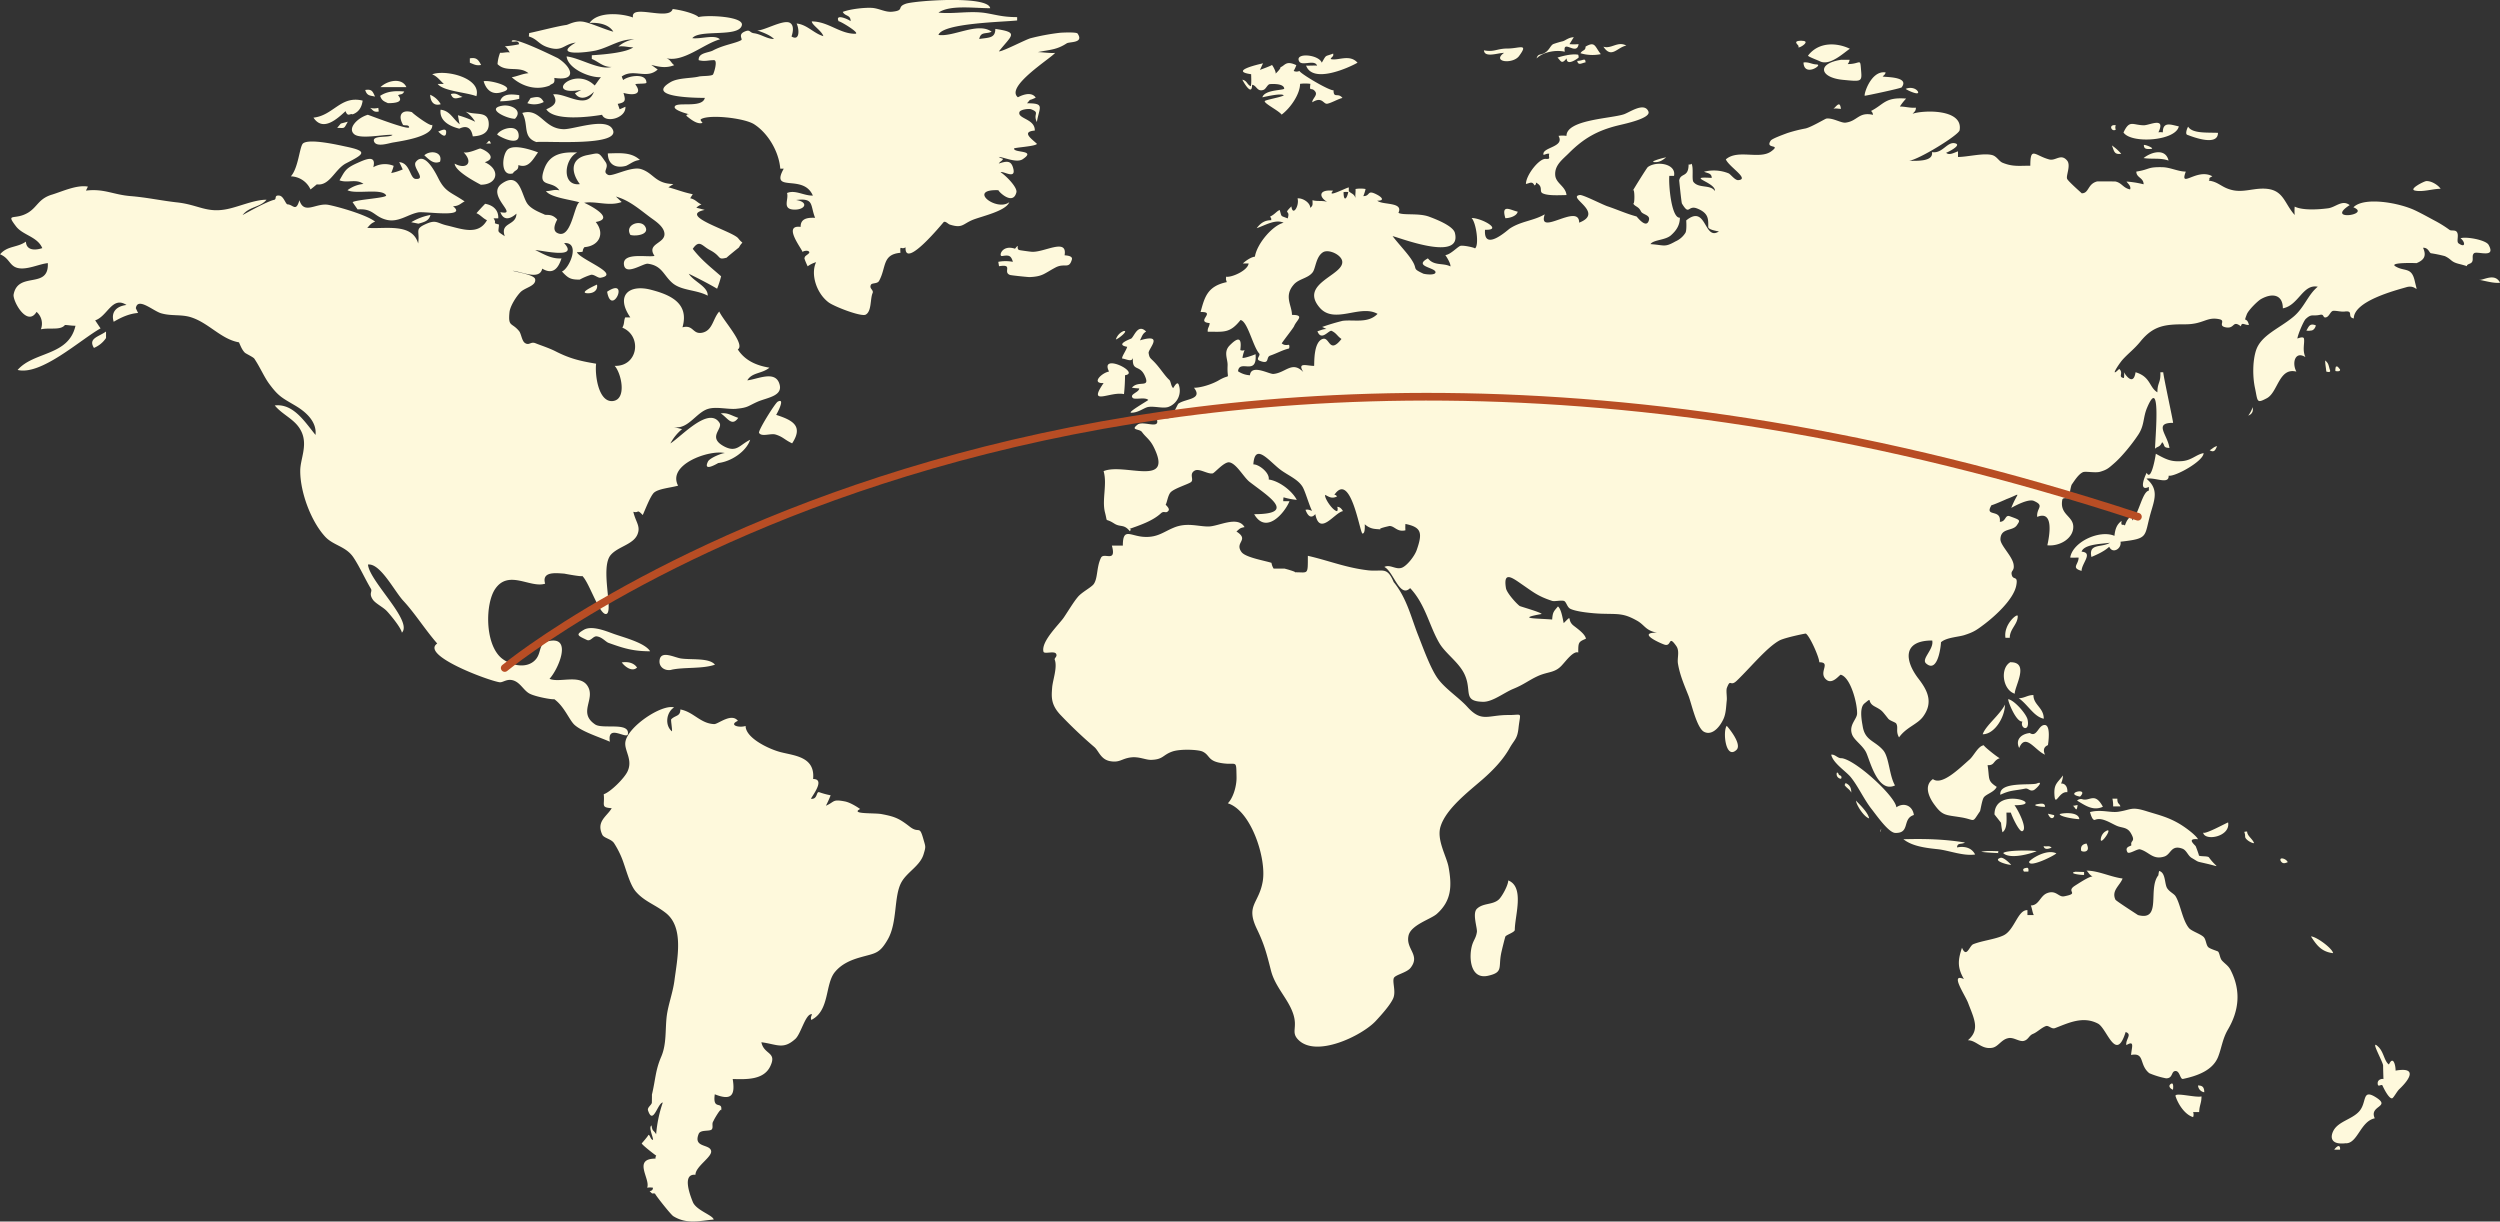 <svg viewBox="0 0 1300.18 635.27" xmlns="http://www.w3.org/2000/svg">
    <rect x="0" y="0" width="1300.18" height="635.27" fill="#333333" stroke="none"/>
    <g transform="translate(-58.13 -119.59)">
        <path d="m373.88 271.31c12.15-8.1 2.35 13.59 0 0zm-9.85.8c3.3 0 5.11-2 4.58-4.53-1.12.54-10.12 4.53-4.61 4.53zm19.71-66.27c2.55-1.2 4.1-2.74 7.19-3.06-4.58-4.29-10.82-3.49-16.68-3.41.06 5.63 3.89 7.96 9.49 6.47zm572.41 291.24c-2.12 2.72-.64 17.74 5 12.58 3.21-2.83-3.93-11.46-5-12.58zm233.39 192.48c1.39 4.47 5 9.8 9.17 11a3.67 3.67 0 0 0 0-2.61h3.14c.16-3.78 1.22-4.58 1.22-8.15-2.87.8-13.85-2.24-13.53-.21.16.61-.05-.25 0-.03zm11.72-5.44a3.81 3.81 0 0 0 3.25 3.52c0-2.88-1.22-3.52-3.25-3.52 0 .22.27 0 0 0zm-13.79-1c-2.08 1-.75 2.67.74 3.2.11-.32.48-3.68-.74-3.2-.32.15.21-.06 0 .04zm90.72 31.07c6.12 0 7.56-11.46 15-13-3.25-6.82 9.06-5.75.21-11.14-7-4.2-4.21 3-8.36 7.57-3.68 4.1-10.6 5.11-13.27 9.85-2 3.68-1.38 7.67 6.45 6.67zm-4.74 1.86a5.75 5.75 0 0 0 -1.34 1.44h3c.16-1-.11-2.62-1.7-1.44-.23.25.3-.18.04.04zm24.07-42.3c0 1.86.17 6.71.17 7.14 0-.43-3-.22-3 2 0 2.88 2.18-.21 2.66 1.6-.1-.21 3.1 6.82 4.91 6.28.69-.21 2.5-3.62 3.62-4.68 5.64-5.33 9.53-11.72-1.87-9.7 0-3.09-1.33-7.88-3.46-3.19-2.34-1.5-2.66-6.34-5.38-9.06-5.1-5.06 2.35 7.73 2.35 9.65zm-37.52-67.14c2.88 4.43 5.39 8 11.51 8.69-.46-2.67-9.03-8.8-11.51-8.69zm-122.15-33.72c-4.8.85 2.45 1.86 4.15 1.71v-1.5c-1.1-.1-5.57-.1-4.13-.21zm42.78 1.92c-5.65 7 2 24.08-10.61 20.67.06 0-11.5-7.4-11.71-8-2.19-4.74 2.29-7.25 3.72-11-6.39-.85-12.62-4.1-18.75-4.1 1.22 1.07 1.07 1.86 3.25 3.15-1.12-.7-7.56 3.62-9.27 4.68-5.11 3.25 2.83 3.89-5.7 5.54-2.82.53-4.1-3.41-8.68-1.7-3.79 1.38-4.27 6.44-8.58 6.44.64 1.39.8 3.63 1.55 5h-3.31v-2.56c-5-.27-6.71 10.39-12.41 13.11-4.31 2.07-11 2.71-15.71 4.58-2.08.74-3.47 7.56-5.92 1.86-2.08 6.34-2.56 10.07 1 16.3-7.56-3.41.64 8.26 2.19 12.42 3.19 8.41 6.28 13.9-.11 19.39 4.37 0 6.92 4.84 12.52 3.94 3.19-.43 4.79-4.26 8.36-5 2.82-.74 5.81 2 8.21 1.39s2.61-2.78 4.74-3.63 4.26-3.08 6.55-4c1.6-.7 3 1.65 4.9 1 6.77-2.56 14.44-6.51 22.38-2.35 4.74 2.56 9.32 20.67 14.38 4.37 3.62 1.22-.16 3.73.37 6.82 4.48-2.67 2.77 1.06 2.45 5.11 7.36-1.39 4 5.06 9.48 9.49a42.5 42.5 0 0 0 8.69 2.66c3.73.1 2.56-3.68 4.9-3.79s2.4 4.43 3.94 4.11c7.57-1.6 15.5-4.48 18.27-11.51 1.82-4.58 2.24-9.32 5.12-14.22 5.75-9.8 6.82-20.09 1.49-30.64-1.17-2.45-2.72-3.19-4.53-5.11-1.22-1.33-1.22-3.73-2.08-4.74-.26-.27-4.15-1.38-5.11-2.29-1.22-1.17-1.12-4-2.45-5.33-1.81-1.7-6.29-3-7.67-4.69-3.41-4.21-4.37-12.46-6.93-16.51-.8-1.28-3.14-2.24-4.36-4.16-1.44-2.34-.7-8.1-4.16-8.95a12 12 0 0 0 -.39 2.25zm63.65-7.41c1.07 1.65 2.25 1.12 3.63.59-.69-1.87-4.74-3-3.63-.59zm-18.53-12.73c0 1.6 3.67 3.63 4.68 3.41-.9-2.34-3.62-3.78-3.62-6a3.62 3.62 0 0 0 -1.49.16 6.78 6.78 0 0 1 .45 2.43zm-21.84-2.24c.42 4.85 14.33 2.46 13-5.11-.69.1-13 6.92-13 5.11.09.57.02-.31.02 0zm-63.45 9.49c0 .74 5.43 1.6 2.82-3.62-2.21.31-3.17 1.54-2.8 3.62zm-19.5-2.29c.37 2 2.45 1.54 4.16.79-1.42-1.27-2.12-.37-4.12-.79zm32-7.57a5.51 5.51 0 0 0 -2.29 4.21c.04 3.09 7.18-7.46 2.33-4.21zm-5.33-6.07c3.46-1.55 7.83 1.49 11.19 3 2.82 1.33 5.59.54 7.56 4 2.66 4.63-.37 3.41.21 6.07.17.7-3.72.59-2.07 3.68.74 1.44 5.11-1.81 6.6-1.44 4.74 1.33 6.61 5.6 12.52 3.78 3.62-1.06 3.47-6.29 9.43-4.15 2.34.85 2.88 3.72 5 4.9 4 2.34 2 1.59 7.45 2.88 8.21 1.86 5.49 2.45 1.44-3.2-.59-.86-4.58-.38-5.27-1 .37.32-2.24-6.61-1.71-4.85-.16-.58-5.11-4.21 1.28-3.62-1.22-2.29-7.08-6.55-10-8.21-5.54-3.19-9.86-4.26-16-6.12-8.73-2.82-8.25-1.12-15.18 0-4.32.74-9-1.33-15 .21.65 2.35 1.55 4.58 2.67 4 .13.01-.24.17-.08.08zm-30.1-8.15c-3.3.74 3 1.54 4.16 1.33.04-2.17-2.31-1.65-4.12-1.33zm39.21-2.88a15.69 15.69 0 0 1 .37 4h3.78c-.58-1.81-1.59-1-1.59-4h-2.56c.09.27 1-.1.04.04zm-15.93.21a2.92 2.92 0 0 0 -2.45.8c3.94 2.29 8.2 5.59 13.42 3.2-4.32-8.05-6.93-2.45-10.93-4zm-.9-1.28c5.16-5.22-8.9-1.7 0 0 .62-.63-.28-.05.09 0zm-3.84 4.69c1.38.64 2 4.16 2.56-.32-1.88.32-2.09.48-2.52.32zm-6.77 4.37c0 1.39 7.94 2.66 10.23 2.66-.44-4.26-9.53-3.09-10.19-2.61zm-3 .54c-1-.22-2-.48-3.09-.7 1.81 4.42 3.89 1.18 3.09.7-.47-.22.27.15.01 0zm4.69-20.57c-2.72 3.73-4.64 4.26-4.43 9.59.38 7.51 2.24-1.6 6.72-.91.26-2.5-1-4.68-3.25-4.52a11.91 11.91 0 0 0 1-4.16c-.41.53-.03.38-.03 0zm-35.59 20.24s3.89 4.91 3.41 4.37a41.22 41.22 0 0 0 .74 4.9c2.72-1.81 2.08-7.24 2.08-10.23h2.29c.27 1.23 4.37 10.4 6 9.65 2.88-1.28-2.45-11.35-4.1-13.48 17.51 0-10.41-10.23-10.41 4.79zm21.95-16.08c-2.93 1.06-19.71-1.18-18.91 5.85 5.48-2.55 7-2 12.84-3.19 1.81-.43 2.39 1.65 4.58.75 1.17-.54 5.59-5.12 1.49-3.41zm-3.95 40.7c0 3.3 12.79-3 14.18-4.37-5-2.51-13.31 2.87-14.17 4.37zm-1.54 3.19c-1.54.22-1.91.8-1.12 1.92h2.26c.21-1 .16-2.34-1.12-1.92zm-11.93-7.72c3.3 3.3 13.64.58 17.42-1-3.03-.54-15.98-.54-17.41 1zm-1.33 2.45c-4.75 1.44 3.94 3.78 5.48 3.68-.64-.75-3.83-4-5.48-3.68zm-9.49-3.25c-2.71.21 6.82.8 8.74.8-.59.16-.69-.16-.38-1-3.14 0-5.37-.31-8.36.22zm-41.07-6.4c4.32 3.41 10.44 4.43 17.84 5.18 5.87.63 13.17 3.67 19.45 2.76-1.75-3.51-5.43-4.47-9.43-3.67.27-2.67 2.19-1.39 4.16-2.56-10.81-1.76-20.77-2.02-32.01-1.71zm-11.56-5.48c-.8 1.76-.27 2.61 0 0zm26.9-25.79c-5 3.52-1.86 9.86 1 13.59 4.1 5.6 5.81 5 13.64 6.29s5.38 3.41 9.86-3.2c.21-.32 1-5.54 1.86-7 1.17-1.92 5.49-2.77 6.82-5.65-5-3.25-3.62-4.1-4.74-11.29 3.83.21 2.66-2.35 6.44-3.68.32.9-9.11-6.55-8.31-6.66-3 .22-5.17 5.33-7.51 7.41-5.25 4.6-14.36 13.71-19.05 10.19zm-40 11.19c.21 2.51 4.37 8.69 6.82 9.22-.53-3.41-6.82-9-6.82-9.22.11.59.06-.37.06.03zm-6.07-8.36c1 1.81 2.77 2.34 3.62 4.21 0-2.29-.64-4-3-5-.67 1.85-.03.95-.56.79zm-2.83-5c0-.58-1.17-2.18-1.17-.48a2.36 2.36 0 0 0 2.29 2.46c.54-.92.17-1.59-1.06-1.94zm1.33-8.68c-2.13 0-3.3-2.13-5.32-1.86.9 4.42 7.88 8.79 10.22 11.77 3.68 4.53 6.71 11.24 10.6 16.3 2.67 3.35 9 12.57 12.52 12.63 7.89.21 3.41-7.41 9.65-9.32-.69-4.91-5.22-6.72-9.11-4-.43-5.59-21.1-24.72-28.56-25.57-.26.12.92.2.06.12zm97.92-13.11c-4.1.43-7.67 3.2-5.49 7.78 3.3-8 8.15 1.18 13.43 3.47-1.87-4 1.49-4.85 1.54-5 .11-.74 1.65-10.44-1.71-10.44s-4 6.71-7.77 4.15c-.53.22.33.3.06.08zm-11.19-17.57c-.11 1.38 4.26 12.14 7.4 11.56-1.59 3.51 4.06 5.91 2.67-1-.64-2.93-6.87-10.07-10.07-10.6.01.61.27.18.06.08zm5.49-.54c4.74 3.3 7.88 9.64 13 10.66 0-5.81-5.38-7.14-5.38-12.31-3.09 0-4.64 1.65-7.62 1.65.64.47.64.04.06.04zm-7.2 3.41c-2.82 5.44-10.06 10.87-11.56 15.34 6.29 0 11.56-9.11 11.56-15.34-.04.31.06.68.06.04zm2.94-22.21c-5.6 3-4.21 14.43 2.18 16.46-.21-3.58 7.89-16.37-2.12-16.37zm3.73-23.91c0-1.81-7.51 4.31-6.39 11.29h2.24c0-4.66 4.15-6.95 4.15-11.29zm96.64-84.76c-3.78.69-6.23 3.78-11.19 4.16-5.43.42-7.94-.64-13.64-3.84-.21 1.7-2.45 14.65-4.74 9.91-1 1.76-4.42 10 1.12 7.35v1.92c-3.36.58-5 11.35-8.68 15.56 0-1.18.1-1.82 0-3-2.19 2.13-2.83 2.87-3.79 5.64-.85-1.17-2.23.86-1.7-2.45-2.45 1.76-3.36 4.16-3.73 7.78-7.56-3.3-21.68 3-23 11.3 1.44.1 3.46 0 4.37 0 0 3.67-4.05 5.32 1.54 6.92 0-3.89 6.23-9.48 0-10 1.33-4 10.76-4 14.76-4.64-4.32 2.72-11.24.11-9.64 7.4 3.51-1.49 6.87-3.08 9.26-5.32 1.76 4 6.61.91 5.86-2.61 15-1.71 12.15-2.45 15.72-15 2-6.93 4.31-12.36-2.24-17.79 4.43-.86 11.83 3.3 11.56-1.55 3.25.69 18.17-7.56 18.17-11.72-.28.01-.01.22-.01.01zm7-3.62c-1.6.26-2.39 1.38-3.83 2.13 2.34 1.38 3-.11 3.83-2.13-.24.08-.29.77.03.03zm18.54-20.25a15.91 15.91 0 0 1 -2.29 4.37c3.12-1.25 2.27-3.74 2.32-4.34zm45.32-19.89c-.37 0-1.06-1.92-2.07-1.12a5.93 5.93 0 0 0 -.22 2.19c.63.16 3.03.45 2.29-1.07zm-5.11.59c-.75-2.13-.54-3.47-2.51-5 0 2 .43 3.78.59 5.76 1.33.37 2.29.42 1.92-.8zm-9.89-20.57c1.44 0 2.4-1.7 2.51-2.71-3.31-1.28-3.63.74-4.91 2.71a6.06 6.06 0 0 0 2.4 0zm87.53-26.37c3.19.54 7.61 1.92 10.81 1.49-2.72-5.32-8.57-1.22-10.81-1.49.55.06-.35-.13-.03 0zm-33.53-46.45c4.1.93 9.16-.91 13.42-.91-1.11-1.73-4.58-4.15-7.45-4-1 0-9.17 4.1-6 4.9zm-118.37-29c3.72 1.46 16 5.93 16-1-5.28-.27-13.32.48-15.5-3.2-.37.38-1.71 3.68-.53 4.19.23.11-.3-.13.02.06zm-22.75 12.11c4.58.72 8.68-.24 13.05 1.31-1.5-6.4-8.64-4.74-13.06-1.26zm3.78-4.76c2.5 0-2.13-2.13-3.57-2.08-.01 2.34 1.54 2.13 3.56 2.13zm-14.17-8.53c4.1 6 27.22 4.37 28.77-3.19-3.68-.7-8.32-2.91-8.32 3.11a6.71 6.71 0 0 0 -2.28 0c4-8.36-4.75-3.59-7.68-3.67-5.87-.14-7.35-2.99-10.5 3.8zm-4-1.52a2.78 2.78 0 0 1 0-2.26c-4.2-.59-2.07 3.84 0 2.26-.06-.19-.38.35-.01.02zm-2.07 8.16c1.28 3.08 1.11 4.95 4.9 4.44a25.15 25.15 0 0 0 -4.91-4.39zm-100.79-27.84c-1.07-2-4.27-2.5-6.4-1.49.53.61 7.3 3.78 6.4 1.49-.18-.3.09.32-.01.05zm-44.11 8.9c1.27-.43 2.71 0 4 0-.52-4.72-2.52-.97-4.01.05zm16.45-6.82c.75 0 18.7-3.84 19.13-4.34 4.42-5.81-8.84-5.22-9.85-5.68.9-.93 1.27-1 1.54-2.1-7.79-1.26-11.68 12.17-10.79 12.17zm-12.09-18.73c-13.21 1.92-11.35 9.35.8 10.47 9.22.88 9.86 1.09 9.38-4.42-.59-7.49 0-3.78-7-3.78a4.57 4.57 0 0 0 1-2.24c-1.47.02-2.8 0-4.19.02zm-11.4.75c5.27 2.79 12.68-4.53 15.72-6.45-6.87-3.3-16.3-3.67-21.79 3.6.32.61 4.79 2.24 6.07 2.85.26.21-.17-.09-.01.05zm-1.49 1.7c-2.5 0-4.31-1.44-6.92-1 .3 7.79 10.37 1.05 6.93 1.05zm-7.78-12.33c-5.69 0-1.28 2.37-1.7 3-1.13 1.95 7.34-2.95 1.69-2.95zm-147.78 88.88c-3.31-.56-8.8-4.45-6.4 3.41 2.13 0 6-1.09 6.4-3.41-.22-.02-.06.24 0 0zm14.57-27.43c-3.36-.32-10.28 8.44-10.28 13.05 2-.4 3.3-1.65 4.42.75a1.15 1.15 0 0 0 .75-1.5c4.31 2.19 1.33 4.64 3.67 5.68 3 1.33 8.9.85 12.26.85-.43-4.61-5.55-6.07-5.86-10.34-.43-5.27 4-8.33 7.19-11.56 7.56-7.53 14.64-11.69 25.73-14.38 3.25-.8 17-3.65 15.55-7.19-2.13-5.2-10.06.64-12.89 1.49-6.87 2.21-29.72 2.8-29.72 11.19a13.5 13.5 0 0 0 -4.16 0c3.52 6-8.9 5.83-7.78 9.88 1.28-.27 1.65-.75 3-.59-.69 1.79 1.17 2.91-1.92 2.67-.47-.06.65.05.04 0zm57 1.7c3 0 4.63-1.86 5.43-2.29 1.63-.85-10.15 2.29-5.43 2.29zm-27-60.06c4.26 6.42 7.14.32 11.93-.56-4.46-2.51-7.82 1.94-11.93.56zm-9.27 0c0 2.21-1.55 1.57-2.66 3.41a21.88 21.88 0 0 0 10.6.48c-3.19-3.97-2.86-6.88-7.98-3.89zm-1.33 6.84a10.47 10.47 0 0 1 -3 .56c.53 2.61 2.24 1.15 4.37.75-.21-1-.05-1.63-1.33-1.31-.44.08.19-.05-.08 0zm-13.26-1.14c1.75 1.52 2 3.86 4.74.37 0 4.24 5.48.27 6.23-.37a2.93 2.93 0 0 0 -.22-1.52c-3.39-.64-8.72.85-10.79 1.52zm-10.82.37c3.14-3.2 9.8-4.58 14.6-3.44-1.12-6.81 6.23 2.4 7.19-3.94a27.79 27.79 0 0 1 -4.74 0c.63-.93 1.86-3.11 2.29-3.59-2.61 0-4.32 1.65-5.7 2.07a45.41 45.41 0 0 0 -5.11 1.52c-1.39.85-1.87 2.77-3.79 4.16-2.7 1.91-3.98.42-4.78 3.22zm-15.13-5.11c-5.6 0-7 2-12.31.93.27 4.07 7.25 1.33 10.45 1.33-6.61 4.79 4.52 6 7.77 1.7 5.19-7 .23-3.96-5.95-3.96zm-108.52 6.44c1.23 3.12 8.1-1.06 9.43 2.45-1.86-.1-3.78.08-5.7 0 3.47 9.62 22.38 1 26.74-1.52-4.26-4.71-10.22-.79-14-1.91.69-1.42 1.65-1.15 1.33-2.83-4.48 1.76-3.31.24-5.92 4.74-1.65-4.31-13.85-5.3-11.88-.93.07.35-.25-.42-.04 0zm-7.67 14.39c0 1-10.13.42-11.35 4.55 2.45-.53 10.12-2.29 11.13-1-1.54 1-9.8 2.35-9.91 3-.21 1.28 7.2 4.87 8.8 7 4.89-3.7 9.58-10.89 9.58-16a20.61 20.61 0 0 1 5.38 0c-.63 4.61.53 1.34 2.51 4 1.43 1.94-1.54 3.6-1.54 5.59 5.22-3.25 5.74 1.07 7.77.75s5.81-2.56 7.94-3c-2.3-3-4.64.46-4.64-4-2.23.3-17.31-8.68-17.74-10.06a3.4 3.4 0 0 1 -3 0 17.3 17.3 0 0 0 1.38-3c-5.7-2.69-5.86.42-8.52 1.17 1.28-.37-2 3.19-2.4 3.3.85-.29-1.44-4.5-1.81-4.61.53.16-6.34 2.67-6.23 2.59.74-1.18 1.06-2.43 1.7-3.41-3.35.72-17.47 4.1-6.23 5.67 0 1.44.26 5.06-.22 6.26-2.07-1-1.81-2.85-4.36-3.41 1 2 5.06 8.68 5.06 2.66 2.4.22 2.55 3.79 5.91 2.64 1.33-.42 2.08-2.88 3.36-3 .16 0 7.08-.66 7.46 2.27-.03.17-.12-.61-.03.04zm468.64 122.6c9.48 0 11.08-4.05 17.63-2.66 3.62.69-.69 3.2 3 4.15 5.38 1.28 3.62-4 8.31-.42.37-2.51 2-.53 4.15-.75-1.17-4.74-3-.53-1.12-5.48.81-2.19 5.76-7.09 7.46-8 6.13-3.41 11.3-2.08 11.3 4.85 8.25-1.55 10.33-12.79 18.16-11.24-5.22 4.26-7 11-12.84 15.77-7.35 6.07-16.67 9.43-19.28 17.36-1.87 5.81-1.71 14-.59 19.29 1.55 7.3.75 8.47 6.18 5.59 5.81-3 6.29-16.19 15.4-13.85-2.45-4.63-.59-10.92 4.69-7.56-1.71-3.79-.27-7.3-.75-9.65-.32-1.17-2.51-.32-3.41 0 .16-1.86 3.2-9.16 4.37-10.22 3.14-2.88 3.52-1.23 7.46-2.13 2.13-.43 1.33 1.49 2.77 1.38 2-.16 2.5-3.36 4.15-3.46 2-.06 3.94.64 6 .37 4.74-.53.86 2.88 4.58 3.62 0-9 21.42-14.54 27.49-16.3 5.49-1.54 6.07 4.85 4.16-3.41-1.71-7.35-5.49-4.42-10.23-7.56-2.72-2 11.24-1.55 11.19-1.49 4-1.63 5.32-3.84 3.41-8 2.82-.18 3.24 2.75 4.15 2.85a66.38 66.38 0 0 1 7.19 1.49c3.84 1.81 2.88 3 7.78 4.16 6.71 1.7 1.55 1.17 5.12-.21 2.92-1.07.58-4 2.29-5.44 1.49-1.36 11.71 3 7.56-4.39-1.49-2.61-12-4.43-14.6-3.39 2.35 1.6 2.93 5.38-1 2.64-1.38-1 .59-4.77-1.22-6.26-1-.77-2.77-.13-3.57-.82a62.37 62.37 0 0 0 -6.92-4.37c-4-2.11-6.45-3.55-10.61-5.57-8.52-4.16-26.9-7.35-32.38-1.73 9.53 3.86-15 7.32-1.93-1.15-3.93-3-7.24 1.1-11.18 1.65-4.79.64-13.21 1.23-17.42-.87a23.52 23.52 0 0 0 0 4.36c-6-6.68-5.7-14.41-18.17-13.66-4.63.29-9.11 1.76-13.85.8-6.12-1.28-7.3-4.37-12.68-5 1.12-1.38-.9-.85 1.87-2.26-8-4.53-17.31 6.87-13.8-2.45-4 0-8-2.21-12.25-2.29-8-.16-6.13 1.12-13.48 2.29 0 3.28 3.78 3.09 3.78 6.61a49.76 49.76 0 0 0 -8.9-1.42c.7 1 2.56 2.45 1.87 4.08-3.62-.69-4.31-3.49-7.72-4.13.15 0-9-.11-9.49 0-4.95 1.31-4.1 6.16-7.94 6.16.11 0-7.08-6.21-7.61-7.57-.64-1.65 2.08-7 0-9.48-3.25-3.84-5.92.32-9.27-.56-7.51-2-9.86-7.09-9.86 3.25-5.86 0-9.16.61-14.43-1.54-1.92-.8-3-3.36-5.44-4-4.58-1.18-12.78 1-17.74 1v-2.93c-1.76.56-4.58 2.32-6.18.74.43-.05 8.47-3.94 4.74-4.9-4.21-1.12-6.55 5.49-12.09 4.56.8 4.95-7.51 4.53-12 4.53 4.8-.46 25.89-13.3 26.37-15.91 2-11.4-19.55-10.41-24.45-8.55 1-1.17 1.71-1.41 1.71-3.19-2.83.29-5.55-.59-8.32-.59a26.28 26.28 0 0 1 3.25-4.13c-11-.85-11.4 2.93-18.22 6.42.91 1.15.7.83 1 2.05-7.51-1.75-8.09 3.36-14.38 4.05-2.29.21-6.44-2.53-9.85-2.13-.64.08-7.68 4.37-10.82 5.14a75.81 75.81 0 0 0 -9.59 2.43c-1.22.48-7.88 2.82-8.58 3.91-3.14 4.66 5.81 1.52.27 5.57-6.07 4.45-17.42-1.28-23.6 4.18 1.66 3.92 12.63 10.31 6.45 10.79-1.76.13-4.05-3.22-5.12-3.57a20.54 20.54 0 0 0 -12.67-.8c1.75.85 4 .67 4 3.22-14.12-.9 2.29 2.35 1.65 6.82-2.29-3.54-8.36-1.22-11.13-4.71-1-1.2.16-7.22-1-9.49a1.73 1.73 0 0 1 -1.55.38c0 7-4.15 4.18-4.89 8.33 0 0 1.16 11.62 1.43 12 4 6.61 2.93.64 7.88 2.56 6.13 2.43 5.81 5.62 5.81 9.64 0 1.44 4.8 2.19 5.54 2.29-7.88 5.2-6.29-14.43-17-5.72 0 0 .37 5.19-.43 6.47a11.56 11.56 0 0 1 -5.17 4.45c-5.75 3.25-5.64 1.92-13 1.41 1.59-2.34 7.56-1.94 10.59-4.53 2.78-2.45 4.7-5.22 4.7-9.21-4.37.37-5.92-16.92-5.49-21.77h2.45c1.28-6.34-9.11-7.93-13.64-4.55-.58.48-7.78 12.07-7.94 12.6 1.23-3.44 1.28 8.23.22 6.12 1 2 2.82 1.52 4.15 4.29.85 1.81 4.9 1.73 4.16 4.56-1.28 4.95-6.24-1.81-6.45-1.89-5.54-1.5-9.8-3.52-15.13-5.3-2.77-.94-12.78-6.13-14.38-5.86-7 1.06 13.16 9.08-.32 14.38 0-10.55-21.95 7.64-17.9-4.34-5.81 3.41-12.41 3.54-18.28 7.46-1 .69-13.63 12.25-12.78.58 9.59.32-1.6-6.12-7-6.12 2.4 2.37 4.1 14.41 1.7 15.87.59-.32-5.64-1.76-7.4-1.41-1.39.27-5.22 4.61-7.94 4.82.74 1.09 2.82 4.32 2.66 5.91-3.88-2-8.47-.1-11.72-4.2-7.83 4.2 3.95 4.74 3.95 7.19 0 1.91-5.92 1-6.4.74-5.86-2.77-2.93-2.08-5.53-6.39-2.19-3.76-6.88-8.5-10.4-13.1 3.15.58 36.33 13.74 32.4-1.71-1-3.7-10-7.14-13.43-8.42-5.43-2-13.53-.56-15.93-2 2.77-5.81-8.42-3.94-11-6.31 4.26 0 2.07-2-.11-3.12-5.49-2.9-3.25.75-7.14.75a22.48 22.48 0 0 0 1.17-3.71 15.77 15.77 0 0 0 -5.22 0c.11 1.92-.26 3 0 4.66-1-2.37-1.81-1.91-3.67-3.62-.7 4.16-2.56 5.91-2.56.59a8.28 8.28 0 0 1 2.72 0v-2.45c-1.6.24-11.88 5.73-8.15 1.71-7.94-.8-7.25 3.51-3 5.86-2.29-.91-5.33-.14-7.72-.94 0 2.19.37 2.77-1.18 4 0-2.72-3.94-5.2-6.6-4.93 1.06 3.78-2.51 9.64-3.2 4.16-4.63 4.63-.32 1.33-1.92 6.26-3.89-1.58-3-.48-4.15-4.37-1.6.56-2.5 2.26-5 3.41.69 1.25.59.66.59 1.89-3.57 0-5.7 1.68-7.57 4.15 3.95-1.25 9.75-4.92 14-2.82-5.59 1.28-13.85 10.79-14.92 17.63-1.86.16-4.68 2-6.28 3.55h3c-.43 3.72-9.06 7.45-11.72 6.87 0 1.54-.27.9.37 2.82-10.28 2.13-11.56 8.1-13.64 15.56 8.53-.27-3 5.11 4.74 5.75-.16 2.13-1.22 2.45-1 4.48 8.37 0 11.45.95 17.05-6.08 3.68.64 6.45 13.75 9.7 17.42.9 1.07-2.08 2.93.26 3.78 5.44 2.14 3.09-1.81 5.38-2.66 4.1-1.44 6.34-2.88 9.86-3.73a2.38 2.38 0 0 0 0-1.92c-2 .22-2.61.16-3.78-.74 1.17-1.87 6.07-8 6.44-8.95 1.23-3.14 5.87-5.86-1.12-5.86 0-5-4.31-9.7.91-15.72 2.61-3.09 7.46-3.25 9.86-6.44 1.59-2.08 1.65-8.07 5.37-10.42 2.89-1.78 9.49 1.25 10 4.66 1.11 7.35-22.64 11.46-11.72 24.14 7.67 8.89 21.09-1.92 30.1 3.25-5 5.11-12.2 2.87-18.17 3.62a110.33 110.33 0 0 0 -10.66 3.19c.86.32 1.5.75 2.3 1.07-1.82 0-3 .64-4.74 1.17 2.07 5.44 6-.85 7.4-.21 2.61 1.28 2.82 2.66 5.11 4.21-6.49 8.26-6.07-1.39-9.85 0-4.58 1.65-4.26 11.56-4.37 14-3.89 0-8.89-2.13-5.65 3.19-5.86-6-9.1.43-15.55 1-2.19.16-11.56-5.33-12.2.69a12.31 12.31 0 0 1 -6.18-2.08c.69-6.55 10.07 2.77 9.11-8.89-1.38.63-6 2.23-6.82 1.91a18.71 18.71 0 0 1 1.12-4.05 2.73 2.73 0 0 1 -2.24 0c.85-6.18-.74-7.29-5.54-2.39-3.35 3.41-.9 7.08-1.06 10.39-.38 8.52 2.13 3.83-4.48 7.67-3.36 2-9.21 3.94-13 3.94 4.85 6.23-4.58 5.59-8.15 8.31-.37.27-3.3 7-4.36 7.35-3.58 1.12-5.76-2.13-8.11-1.92 5.55 9.54-5.43 2.88-8.73 5.44-4 3.09 1.06 2 2.34 3.89 1.87 2.61 4 3.67 6 7.61 10.76 21.47-15.34 8.21-26 12.68 2 6.88-1 14.92.75 21.58 1.55 6-.48 2.29 4.74 5.64 3.31 2.14 5 .11 8.15 4 .69-.8.59-1.17-.37-1.12 5.43-1.92 12.2-4.15 16.51-8.15 1.76-1.65 2.62.43 4-1.44.79-1.12-1.6-3-1.5-3.09.65-.9 1.13-4.68 2.46-6.28 1.75-2.13 9.42-4.37 10.76-5.49 1.59-1.33-1.12-4.1 1.76-5.86 2.39-1.49 6.76 1.86 9.42 1.39 1-.11 6-6.19 8.74-5.76 3.67.64 7.35 7.62 10.39 10.07 9.16 7.14 25.36 16.89 2.5 16.89 6.13 10.7 15.77-.43 18.38-6.77h-3.25a9.18 9.18 0 0 1 .16-2 36.41 36.41 0 0 0 6.87 1.33c-2.34-4.53-8.89-9.75-14.59-10.6.58-3.57-5.33-8.05-8-7.83.79-11.94 8.47-1.34 14.33 2.93 4 2.93 9.21 4.95 11.45 9.05 1.38 2.56 3.3 9.38 4.75 12.15-1.55-.48-2-.8-3.41-.53 1.22 3.24 2.92 4.79 5.11 2.24 2.29 11.71 10.07-.86 14.38-1.55-.69-1.23-1.6-2.24-3-2.24a2.66 2.66 0 0 1 0 2.24c-2.23 0-6.92-7-6.23-8.47 2.29 1.28 3.57 2 6.08.9a1.29 1.29 0 0 0 -1.34-.9c8.58-12.63 13.32 20.13 14.65 20.13 1.5 0 1.17-4.26 1.17-4.84 3.31 2.93 6 2.34 8.58 2.72-2.72-.38 4.37-1.81 4.21-1.81 2.72-.11 3.94 3.3 8.36 2.23a22.71 22.71 0 0 1 0-3.3c8.31 1.7 9 4.58 5.92 13.42-1 3.09-4.9 8.1-7.57 9.27-3.24 1.39-6.28-1.91-9.32-.32 4.74 2.24 8 16.46 13.42 11 8 8.42 10 19.92 15.29 28.76 3.36 5.55 10.23 9.91 13.11 16.3 3.89 8.63-1.28 13.85 9.64 14.07 4.9 0 10.71-4.69 15.55-6.71 5.55-2.24 8.26-4.58 12.69-6.61 5.7-2.61 9.11-1.49 13-6.07 1.86-2 5.7-7.24 8.15-6.24 0-5.32.11-5.53 4-7.18-.43-2.56-4.75-5.44-6.67-7-3.41-2.93 0-6-4.89-1.11-.54-2.3-1.23-7.3-3-8.69-2.08 2.56-2.72 2.77-3 6.82-7.56-.64-19.39-.37-5.48-2.88-.22-.85-10.88-3.84-11.4-4.15-1.66-1.18-6.72-6.77-7.15-9.27-1.44-8.74 2.78-5.86 7.94-2.24 6.39 4.37 8.58 6.39 16.09 8.85 1.28.42 4.31-.44 6.08 0 1.33.37 1.64 3.35 3.45 4.15 3.36 1.6 11.73 2.34 15.67 2.5 9.11.32 11.66-.48 19 3.68 3.95 2.23 4.32 5.06 10.23 6.18-10.44 0 1.55 5.43 3.95 6.23 3.93 1.28 1.86-5.33 6.07.59 2.08 2.77.42 6.39 1 9.48 1.06 6.07 3.24 10.92 5.49 16.62 1.48 3.84 4.2 16.41 7.93 18.59 3.94 2.19 7.89-1.76 10.07-6.28 1.49-3 1.49-6.55 1.86-10 .22-1.82-.48-5.12.11-6.61 2-5.06 1.55-.11 5.22-3.73 7.09-6.82 15.45-17.15 22-20.77 2.51-1.44 13.64-3.74 13.8-3.63 2.13 1.38 7 12.41 7 14.92 6.5 0-.95 5.43 3.79 9.16 3.19 2.51 6.82-2.82 7.4-2.67 5.06 1.39 8.58 14.71 8.47 20.19-.05 2.94-4.53 6-2.56 11 1.18 3 5.76 5.76 7.41 9.54 2 4.58 6.07 21 14.86 16.83-3-5.16-3-14.33-6-18.11-4.42-5.27-9.59-5-10.81-12.68-.27-1.76-2-9.43.9-11.83 4.64-3.78.8-.9 5.33 1.55 3.94 2.13 3.57 2 7.09 6.4.79 1 3.67 1.81 4.1 2.45 1.28 2.12-.38 4 1.49 7.24 3.78-5.33 9.53-6.72 12.52-10.82 5.54-7.56 2.08-13.9-2.45-19.76-6.87-8.95-8.69-19.81 7.19-19.81 1 4.57-5.86 9.58-3.2 11.93 6.51 5.75 7.89-11.08 7.73-11 2.82-2.55 9-2.72 12.15-3.73 4.68-1.49 6.23-2.5 10.17-5.48 5.49-4.11 15.61-13.11 16.89-20.52 1-5.43-1.92-2.07-2.46-5.75-.31-2 1.66-1.59 1-5.22-.85-4.37-6.92-9.8-6.81-12.95.21-6 6.33-4 8.52-7.19 1.92-2.82 1.92-2.66-3.73-4.74-2.5-.85-1.87 2.93-5.11 2.93.9-7.08-8.37-2.13-4.27-8.73-.26.48 7.36-2.88 7.78-3.09 8.32-3.15 5.86-4.16 2.45 4.58 2.46-1.39 9-4.85 11.78-3.62 5.8 2.61 1.22 3.51 1.7 8.3 9-3.72 6.24 10.45 5.28 14.76 6.39.69 13.63-3.57 13.48-9.75-.11-5.53-7.15-6.18-5.71-13.9.32-1.55 3.15-.37 3.41-1.12.11-.21 1-6.18 1.55-6.87 1.27-1.76 3.41-5.33 5.8-6.39 1.39-.59 6.4.53 8.95-.22 3.41-1 4.32-1.81 7-4.15 4.32-3.68 9.8-10.55 12.73-15 3.41-5.06 2.45-9.11 4.74-14.33 7.36-17.26 4.06 16.78 4.06 21.52 1.38-1.39 2.45-.64 3.67-3.41 1.71 1.6.21 2.88 3.83 3-1-6.93-8.41-13.06 1.87-13.06.27 0-4.9-23.54-5.11-26.31h-1.5c.27 5.64-1.54 5.22-1.54 10.44-4.32-2.56-3.46-8.1-11.35-10.44-.9 5.75-3.67 3.83-6.07 0a7.37 7.37 0 0 1 0 3c-3.35-.48.06-2.61-2.45-4.74-5.33 5.33-.11-2.71 1.86-4.9 3-3.3 6.13-5.54 9.38-9.59 6.75-8.17 12.87-8.71 23.16-8.71zm-552.18 3.52a7 7 0 0 0 -4 4.37c1.6-.43 6.87-4.9 4-4.37-.67.23.24 0 .02 0zm4 42.46c3.84 0 6.71-2.67 8.9-3 3.35-.53 8.09 1.07 10.81-.16a9 9 0 0 0 5.06-11.19c-.8-2.77-2.88 1.66-3 1.55-1.28-1.33-1.07-3.52-2.08-4.37-1.71-1.49-4.05-5-6.28-7.62-3.41-4-3.84-3-4.37-6.23-.33-2.13 8.41-10.44-4.53-6.61 1.06-1.86 1.22-3.41 3.24-4.58-4.26-4.26-6.12 2.35-7.72 3.62-.26.22-8.89 3.15-2.13 4.32-.59 2-2.77 4.85-2.66 6.07 2.24.27 5.06 2.08 5.65-.37-.54 7.4 3.35 3.3 6.12 9.27 3.14 6.92-3.3 2.18-6.66 6.29a26.75 26.75 0 0 0 3.78.37c0 2.08-5.11 2.93-3.41 4.9 1.07 1.22 6.4-.59 8.16 1.12-.65.6-11.2 6.62-8.86 6.62zm-3.25-19.5c8.42-1.23-13.37-12-8.31-1.92-4 .75-9.38 6.34-2.82 6-8.53 12.36 3.35 4.16 10.6 5.75a93.24 93.24 0 0 0 .55-9.83zm202.72 288.47c0-7.3 5.22-22.32-3.41-25.73 0 2.56-3.35 8.53-4.9 9.91-3.19 2.93-8.15 1.7-11.4 4.85-2.5 2.45.32 10.07 0 12.09-.59 3.84-2.23 4.32-3 9.11-1 6.24.43 15.45 8.74 13.64 8-1.76 5.44-4.21 6.82-11.35.11-.85 2.13-9 2.29-9.11.6-.9 4.86-2.18 4.86-3.41zm-62.93-180.75c-3.62-8.63-5.7-5.33-13.64-6.29-11.46-1.38-20.3-5.06-31.06-7.51 0 10.39.22 8.47-6.82 8.58 1.44-.11-6.18-2.24-5.43-1.92h-5.54a8 8 0 0 1 -1.12-3c-3.35-1.12-13.48-2.77-15.56-5.59-3.89-5.22 4.37-6.18-2.66-10.71 1.87-1.55 1.65-1.76 4.21-2.29-3.57-6.08-13.37-.42-18.59-.32-5.54.11-11.45-2.35-18.54.75-4.8 2-8 4.85-14.39 4.68-7.67-.1-11.77-5.43-11.77 4.53h-5.7c2.56 9.22-4.16 3.25-5.65 6.29-2.4 4.84-1.59 10.6-3.78 13.69-1.33 1.81-6.34 4.26-8.36 6.82-2.19 2.61-4.8 7-7.19 10.55s-11.94 12.46-10.6 17.79c.37 1.49 5.75-.64 6.6 1.17.75 1.44-1.07 2.13-.74 3 1.49 3.95-1 10.45-1.34 14.44-.37 4.85-.8 9 4.58 14.55a233.71 233.71 0 0 0 17.43 16.51c2.18 1.92 3.24 6.29 7.93 7.24 5.28 1 6-1.27 11-1.91 4.36-.54 7.67 1.38 10.65 1.27 6.29-.21 5.86-2.6 11-4.36 4.16-1.39 13.11-1 15.51 0 3.78 1.7 2.82 4.47 8.41 5.75 9.7 2.13 9.17-2.66 9.38 7.57.1 4.79-1.81 10.92-4.53 13.63 12.15 3.84 20.14 28.67 18.17 40.49s-9.11 12.41-3 25c3.79 7.88 5 12.57 7.19 21.2 2.19 9 9.17 15 11.73 23.12 2.18 6.93-1.18 9.11 2.29 12.9 9.16 10 33.4-1.82 40.54-9.49 2.77-3 7.46-8.15 9.06-11.72s-.54-8.52.37-10.65c.79-1.7 6.82-2.77 8.74-5.33 5.16-6.71-2.62-9.59-1.13-16.62 1.18-5.7 11.73-8.63 14.76-11.4 7.51-6.72 7.94-14.23 6.08-24.35-1.07-5.7-6.34-14.17-4.16-21.09 2.87-9.32 14.81-18.33 22-24.62 5.27-4.63 10.49-10 14-16.3 2.39-4.21 3.94-4.58 4.53-10.22 1-8.9 2.39-6.77-5.28-6.82-10.65-.06-13.79 4-21.2-4.1-4.26-4.75-11.14-9.17-15.18-14.44s-8.15-17-10.6-23.12c-3.68-9.38-5.81-19-12.52-27.33-.33-.66.36.53-.08-.02zm-385.27 290c-1.49-.31-1.39-2.66-2.45-2.66.48 0-3.41 4.47-3.41 4.43 0 .68 7 6.12 7.56 6.38a2 2 0 0 0 -.37 1.55c-12.15 0-2.45 10.71-4.37 15.13a9.69 9.69 0 0 1 3 0c.05 1.06-.53 1.65-1.71 1.76 2 2.07 1 .85 2.88 1.33-.64-.22 8 10.82 9.43 11.72 7.24 4.47 14.12 2.29 21 1.76-.32-2.24-9-4.74-10.81-9.06-1.71-4.16-5.6-14.91 1.33-14.22 0-4.37 8.79-9.27 8.15-12.42-.69-3.72-9.48-1.49-6.45-8.89 1-2.34 5.76-1.07 6.82-2.34.91-1.18-.32-3.1 1-4.48-.85 1 4.48-8.31 3.78-4.9 1.23-6.07-4.52.16-3.24-8.84 8.89 3.56 10.65.31 9.32-7.94 7.35.21 16.19.48 19.55-6.66 3.62-7.57-3.3-5.86-4.64-12.47 8.21 1.07 11.3 4 17.64-1.7 3-2.67 5.32-13.37 8.68-12.89-.48 1.49-.75 1.65-.37 3 9.75-4.85 7-18.64 12.36-25 3.46-4.16 8.25-6.18 13.16-7.57 7.77-2.23 9.9-1.7 14.27-9.32 5.17-9 3-22.64 7.19-29.89 3-5.27 9.7-8.42 11.46-14.49 1.22-4 1-3.78-.06-7.51-2.23-8.09-2.13-2.77-7.19-6.76-5.48-4.26-7.72-5.22-14.54-6.5-3.68-.75-16.67.16-11.24-2.67-2-1.38-5.27-3.41-7.94-3.94-6.66-1.28-5.17.22-9.85 2.24a54.39 54.39 0 0 0 2.45-5.43 40.2 40.2 0 0 1 -5.92-1.6c-1.7-.54-.74 3.83-4.31 3.41.69-1.6 7.62-10.29 1.12-10.29 1.12-11.5-9.54-12.09-16.62-13.9-5.76-1.39-18.49-7.24-18.49-13.69-3.25 1.12-9.06-.37-4-2.66-3.35-4.32-10.33 1.75-12.3 1.7-7.25-.26-10.71-6.34-17.63-7.62 0 3.73-2.56 2.88-4.75 5.12-.32.32.64 5.43.38 6.28-3.89-3.19-2.88-10 1.12-12.46-6.4-1.81-24.3 10.06-25.36 18.11-.59 4.47 4.1 9.16 1.06 15.34-1.65 3.41-8.63 10.45-12.3 11.72.64 5.76-1.76 6.82 4.15 7.25-2.45 4.26-8.2 6.82-4.9 13.79.8 1.76 4.53 2.14 6.07 4.32a46.87 46.87 0 0 1 4.05 7.78c2.08 5.11 4 13.63 7.3 17.47 4.53 5.22 10 6.71 15.61 11.13 9.54 7.52 6 23.5 4.48 35.22-.86 6.39-3.25 12.52-4 18.43-.85 7 0 14.38-2.82 21-3.15 7.35-2.93 11.67-4.9 19.92.1-.48-.06 5.44 0 4-.06 1.27-2.56 2.56-2 4.15 2.66 7.94 5-3.94 7.67-4.15a67.77 67.77 0 0 0 -3.46 16.51c-1.49-2.5-1.86-1.12-2.4-4.58-1.73.96.94 6.1.78 7.56zm9.48-244.52c6.61-1.49 16.14-.37 22.75-2.66-2.93-3.62-11.94-2.45-17.48-3.2-3.51-.42-10.76-4.58-11.34 1-.38 3.52 2.82 5.54 6.07 4.9.79-.19-.46.08.02-.03zm-17.79-1.17c-1.55-2.4-4.69-3.2-7.94-2.66 2 2.66 5.65 4.95 7.94 2.66-.3-.42-.57.65.02.01zm6.82-8.47c-2.88-4.63-14.71-7.41-19.71-9.33-3.25-1.16-10.66-4.2-14.71-1.86-4.47 2.61-3.35 3 1.44 5.27 2.08 1.07 3.3-2.18 5.33-1.81 2.77.43 4.53 2.83 6 3.36 7.87 2.83 12.77 4.38 21.67 4.38zm183-205.53c3.46-.56 4.69-.48 5.65 3a20.08 20.08 0 0 0 -7.57 0c.11.75.27 1.54.37 2.29 7.73-1.28 1.76 3.09 5.7 4.53.85.26 9.75 1.17 10.23 1.12 6.82-.32 7.41-1.76 13.27-4.9 5-2.72 7.13 1.06 8.68-4.19.64-2.07-3-2.13-3.78-2.26 1.65-9.43-11.19-1-17.53-1.86-.95-.08-6.61-.88-5.59-.78-2.72-.24.21-4.26-2.66-.77-6.93-2.32-8.63 4.16-6.77 3.78.54-.03-.52.16.01.05zm-116.71 75.77c-1.49 1-10.28 15.13-9.64 16.19 1.33 2.24 6 .11 8.57.85 3.89 1.18 4.74 2.77 8.63 4.59 5.92-9 .38-12-8.31-14.81 0 .16 5.28-9.38.75-6.82-.48.32.47-.22 0 0zm-20.46 8.36c-3.78-1.22-5.43-2.82-9.11-2.29 3.46 2.08 5.7 7.19 9.11 2.29-.53-.16-.16.27 0 0zm106.93-101.89c1.07-.4 2.24 1.14 3.09 1.38 6.71 2.16 6.71-.4 12.2-2.56 4.9-1.89 17-4.52 18.75-9.1-6.6 5.16-22.16-6.9-5.59-6.21-.7 0 7.4 8.5 9.27 1.12.69-2.72-6.08-9.27-8.21-10.44 1.18-1 8.63 4.39 6.4-2.64-1.07-3.3-3-3.36-7.36-1.89.86-1.33 1.71-1.23 2.24-2.45a9.37 9.37 0 0 1 -2.24-1c2.4 0 9.27 3.33 12.47 1.17 7.35-4.9-4.53-3.14-4.53-5.51 0-.59 11.19-1.12 11.94-2.45-2.35-2.32-8.53-6.31-1.13-6.93.17-6.12-9-6.1-8-9.56.42-1.41 4.9-1.94 6.07-1.52 4.85 1.87.85 2.27 3 6.64 1.33-7.86 4.36-9.75-5.12-9.75 2.61-2.91.11-.8 4.53-2.93-2.66-4.08-9.22-.16-9.27-.19-6.76-5.46 17.1-20.24 19.34-23.07-3 .19-6-.34-8.95-.42 6.18-1.28 9.7-1.1 15-4.56 1.44-.93 9.11 0 5.65-5.09-.59-.9-8.52-.48-9.27-.39a114 114 0 0 0 -15.18 2.82c-2.88.82-14.76 7.11-16.47 6.82 6.82-8.55 10.55-9.83-1.86-11.67 0 5-3.57 4.45-8.36 5.25.79-4 3.56-2.43 6.44-3.78-7-5.23-19.92 2.87-27.65 1.67 2.08-6.2 33.67-6.71 40.92-7.53v-1.74c-7.25 0-10.5-1.11-16.09-2.07-8.42-1.39-16.62.58-24.83-.27 6-4.13 18.28-2.29 26.9-2.29-1-6.71-38.83-3.94-43.73-2.37-5.22 1.73-.53 3.46-7.09 4.18-3.83.43-7-1.84-11-2-3.62-.16-10.82.56-14.86 2.11 1.22 2.42 4.1 1.38 4.1 4.82-1.55-1.2-8.37-4.05-6.18.16-.53-1 12 6.39 8.47 6.39-8 0-14-6.42-22.48-6.42 0 1.81 5.22 4.93 6 7.65-5.06-1.44-8.47-6.05-13.9-6.56 1.38 2.75 1.81 9.41-2.66 6.74 0 0 2.13-5.48-.86-7.11-3.57-2-14.91 5-17.31 3.78 2.61 1 7 2.43 9.06 4.64-3.63 0-6.66-2.51-10.45-3-2.45-.35-1.81-2.29-5.06-.74s-.64 3.83-1.49 4.31c-3 1.73-9.16 2.42-14.81 5.43-2.23 1.2-7.67 1.1-7.35 5 3.25.85 4.9 0 7.94 0 2.18 0-.11 7.11-.53 7.51-1 .88-5.76.64-7.25 1-3.89 1-10.87.59-14.81 2.93-12.84 7.54 10.87 8.18 17.85 8.18-1.33 5.81-15.7 1.51-15.7 4.85 0 1.63 6.23 3.38 7.57 3.68-1.07 0-1.18 0-1.5.77 1.92 1.54 5.6 4.74 8.42 3.7-.21-.4-1.44-1.52-.8-1.92 4.27-2.63 22.59-.61 27.65 2.64 7.3 4.69 12.89 14.28 13.59 23.09h1.81c-7.25 13 10.17 2.32 15.13 14-4.69.14-9.11-3.14-13.43-1.33 1.07 3.22-2.82 8.47 3.78 8.63 5.76.13 7.62-4 .91-5 9.54-1.14 7.25 2.56 9.91 9.27-4.26-.21-7.62.54-7.51 4.72-9.48-1.23.48 11.16 1.06 13.16-.21-.54 2.83-1.31 3.41-.11.43 1-3.09 2.18-2.13 3.06-1.49-1.38 1.71 5.33 1.33 4.37a14.12 14.12 0 0 1 4.37-2.13c-2.93 6 0 16 6.45 20.88 2.87 2.19 17.05 7.67 19.34 6.4 3.14-1.71 2.29-8.21 3.56-11.14.8-1.76-1.91-2.29-.85-4.37.54-1.12 3.36-.37 4.26-2.07 3.84-7 1.5-13.75 11.09-14.57-.27-4.59.21-1.31 2.66-2.85-.55 11.96 19.8-13.22 19.92-13.22zm-206.76-58.57c4.05 6.24 22.27 4 29 2.85 1.81 4.56 12.57 1.73 12.14-4.18-1 .48-2 .91-3 1.33-.32-.93-.64-1.89-1-2.82 4.31-.8 4.1-1.92 3-5.7 5.43 1.49 10 .69 6.23-4.32-.59-.77 5.7-.18 5.7-1 0-5.25-9.64-3.55-12.09-1.36-.27-.62-.54-1.25-.75-1.87 6.18-4.34 12.89 1.68 18.7-3.62-1.12-.83-2.24-1.62-3.36-2.42 3.89 1 7.62 1.89 11.94.16-1.87-1.44-1.6-2.56-4-3.6 9 2.16 19.5-7.62 27.81-9.83-2.66-2.66-9.8-.08-14.39-.61 3.73-4.82 24.46-.16 25.79-6.82.85-4.53-18-5.33-22.54-4.16-1.75-1.75-8.95-3.7-13.47-4.18-1.76 6.32-22.11-2.9-20.62 4.4-5.7-2.13-18.27-3.33-22.59 2.82 4.8-.27 10 .72 12.36 4.56-4.79-1.26-11.19-4.29-15.34-5.12-4.37-.85-7.94 1.47-9.16 1.63-4.59.64-13.75 3.06-19.29 4.23 0 .56-.11 1.15-.16 1.73 4.69 1.47 5 4.19 10.23 5.76 7.46 2.29 7.72-1.71 14.17-2.56-12.94 7.56 7.14 4.95 10.66 4.07 7.24-1.78 12.25-6 19.87-5.75a15.37 15.37 0 0 0 -8.37 3.76c2.77-.48 5.12.42 7.78.4-3.84 2.85-16 3.78-21.58 4.12v1.9c3.68 1.54 5.86 4.26 10.23 4.18-6.44 1.76-16.09-4.58-23.33-5.49.58 6.18 11.61 11.14 17.85 10.82-1.44 1.67-2.08 2.93-3.25 4.31-10.82-10.6-27 5.86-7 2.29-1.07.59-2.13 1.15-3.25 1.71 2.34 3.83 6.66 2.58 9.85-.75-3.67 9.8-14.54.51-21.2 1.36 2.82 4.34.19 6.1-3.57 7.77zm1.7-12.33c1.07-1.28 3-.48 2.45-4 12.1 1.84 9.27-5.62 1.76-10.33.43.29-24.45-12.23-23.87-8.58 1.76.37 3.36-.91 3.79 1.33.05.32-6.66 1.17-7.41 1.12 1.55 1 2 2.58 2.67 3.22-1.82-.29-3.41.3-5.12.19a20.1 20.1 0 0 0 -1.33 5.89c4.53 4.55 11.19.66 16.09 4.74-2.93.18-5.91 1.65-8.69 2.08 5.6 5.03 13.06 6.92 19.66 4.34zm-9.85 6.47c-.54.88-1.12 1.76-1.71 2.67a10.75 10.75 0 0 0 8.53-.59c-1.76-3.33-3.52-2.72-6.82-2.08zm3 22.91c3.73-.77 45.6 2.66 39.43-7-3.68-5.8-20.2.43-25.26.29-10.6-.23-12-11.21-21.52-8.44 3.55 6.07-.13 12.54 7.38 15.15zm-26.31.77h2.66c-1.14-2.85-1.14-.58-2.63 0zm5.86-4.74c2 1.73 12.25 6.5 11.18-.18-.82-5.47-9.4-2.85-11.15.18zm9.32-8.15c4.21-4.39-2-7.51-6.45-6.82-9.18 1.46 2.22 6.87 6.49 6.82zm-7.78-9.08a44 44 0 0 0 10-1.31v-1.89c-4.18-.58-8.69-.93-9.97 3.2zm.75-4.74c9.48-2.32-6.34-6.61-9.27-5.68 1.34 4.5 4.4 7.25 9.34 5.68zm-10.6-14.17c-1.39-2.64-2.35-4.08-5.86-3.44v2.26c2.58 1.1 3.53 1.6 5.89 1.18zm-2.45 16.24c2.77-9.48-15.93-14-23-11.37 2.72 1.12 4.11 3.25 6.08 5h-3.2c2.83 3.76 14.77 4.32 20.15 6.37zm-7.2.4c-2.39-.93-3.14-2.31-6.07-1.51 1.15 3.25 3.01 2.18 6.1 1.5zm-1.68 16.49c3.88-1.92 6.23-.42 7 4 5.06-.21 8.84-2 8.26-7.38-.7-5.94-6.66-3.43-12-5.51a16.6 16.6 0 0 1 5 5.3 52.73 52.73 0 0 0 -9-3.38c.37 1.59.43 3.09 1 4.71-3.52-2.69-5.06-7.08-10-7.59-.69 5.7 4.53 8.57 9.74 9.85zm-11 1.5c.43.29 4.16 4.58 4.16.16-.02-2.48-3.65-.16-4.16-.16zm1.33-14.22a11.46 11.46 0 0 0 -5.48-4.9c.15 3.8 2.05 5.93 5.46 4.92zm98.72 68c2.71.8 10.23-.16 7.56-4.45-2.36-3.79-10.83-.91-7.61 4.47zm-61.21-32c1.12-2 3-1.28 2.87-4.35 5.28 1.89 7.46-2.79 10.23-6.6-3.89-1.44-12.09-4.16-15.55-1.68-3.11 2.22-4.39 14.55 2.43 12.61zm-16.68 5.88c8.74 0 10.5-7.88 2.08-11.72 6.39-2 1.39-5.94-2.24-7.11-.64-.19-5.75 2.58-8.73 2 5.32 5.56 1.22 9.11-4.69 5.86.25 3.79 10.05 9.11 13.56 10.95zm-21.2-11.93c1.6-5.2-5-6.23-8.15-3.38 2.96 2.77 5.04 4.65 8.13 3.36zm-12.52-4.34c.32.32 2.4 2.71 0 0zm-18.44-34.49h13.48c-2.3-5.03-9.76-3.57-13.48 0zm3.84 8.34c3.78 0 8.58-.46 5.27-4.16 1.6-.72 2.19-.05 3.25-1.89-4.42-.43-8.79-.24-12.52 2.24.79 2.57 2.16 2.9 4.04 3.81zm-6.66-3.41c-1.17-2.45-1.49-4.08-5.12-3.44.94 3.12 2.5 2.82 5.16 3.44zm-3.78 9.45c-5.38 1.58-10.76 7.12-7 10.15 3.35 2.72 15.66-.08 19.87.3-1.44 1.67-10.28.05-9.7 3.11.8 3.54 7.41 1.33 9.59.93 4.64-.85 22-3.11 20.72-9.56.48 2.48-11.4-6.55-10.38-6.26-5.54-1.62-7.62 1.6-4.74 6.63 1.06.43 2.77-.24 3.14 1.07.59 2.05-18.64-5.38-21.46-6.37zm1.12-3.59c1.22.53 1.59 2.53 4.58 1.89-.06-.61-.16-1.28-.22-1.89a8.7 8.7 0 0 1 -4.32 0zm-15.13 8.15c-.64.74-1.28 1.52-1.92 2.26 4.15 0 3.35.72 5.54-3.22zm6.07-4.77c3.14-1.09 4.79-3.57 5.27-7.16-11.45-2.8-15.13 7.72-25.57 8.86 4.9 7.46 12.25.7 16.68-3.38 1.16 3.31 2.43.96 3.66 1.68zm2.61 49.44c8.2-.67 8.42 3.62 14.81 5.32s11.19-2.74 16.83-3.8c3.41-.62 25.89 3.06 18-3.2 3.14 0 4.15-1.63 6.07-2.48-7-4.79-9.85-4.77-13.37-11.42-1.33-2.59-7.24-15.13-12-9.17-2.18 2.8 5.86 9.33-.16 8.87-3-.26-2.82-8.39-8.52-8.71.69 1.17 1.22 2.56 1.86 3.78a30.79 30.79 0 0 1 -6 1.9 28.2 28.2 0 0 0 1.28-3.76 12.1 12.1 0 0 0 -10.6.72c1.86-7.09-4.85-3.7-8.31-2.19-6.23 2.78-6.45 4.16-9.27 9 4.16 1.62 8.63-1 12.47 1.89a16.12 16.12 0 0 0 -8.31 3.25c4.2 2.26 17.84-1.17 20.08 2.64.8 1.41-15 2.13-17.42 3.57.84 1.28 1.75 2.54 2.6 3.79zm31.64 7.4c3.41-.9 5.54-1.62 6.29-4.53a29.48 29.48 0 0 0 -10 3.79c1.25.24 2.53.5 3.75.74zm-52.84-20.45c6.71 1 9.43-7.94 15.23-10.93 9.43-4.84 11.72-6.28-.37-8.76-3.09-.64-18.7-4.31-22-1.6-1.81 1.52-2.34 12.68-6.34 17.13a11.6 11.6 0 0 1 10.23 6.82c1.16-.88 2.22-1.79 3.29-2.66zm443.34 249c-.25-.34-.52 0 0 0zm-537.44-184.57c.91-6 8.95 1.38 13.11 2.61 5.38 1.6 10.49.43 15.71 2.13 9.22 3 15.56 11.4 24.83 13 .85 1.92 1.54 3.83 3 5.33.48.53 4.48 2.34 5 3.19 3.19 4.8 5.06 9.49 7.83 13.21 4.9 6.61 6.76 7.2 13.74 11.35 5 3 11 8.05 10.23 15.08-5.65-6.93-11.56-16.46-21.2-15.34 4.53 5.43 11.24 7.35 14.12 14.17 2.93 7-.86 13.85-.86 19.71-.1 10.92 5.44 26.15 12.89 34.3 4.32 4.75 11 5 14.92 11.08 3.2 4.85 5.91 11 8.9 16 1 1.6-1.23 2.4 1.06 5.75 1.39 2 5.22 3.84 7.09 5.76 1.28 1.27 7.51 8.63 8 11.4 5.86-6-17-26.85-17.63-35.43 6.39-.8 13.69 13.8 18.38 18.86 6 6.44 11.45 15.18 17.63 22.21-8.95 6.08 26.58 19.29 32.39 20.14 1.76.27 3.73-1.92 7-1 3.73 1.07 5.38 5 8.36 6.77s12.73 3.46 13.05 3c5.17 3.62 7.78 10.7 10.5 13.31 3.94 3.63 12.89 6.4 18.48 8.85-1.54-9.59 9-.85 9.38-4.05.85-6.29-13.16-2.35-17-4.91-9.37-6.28.64-13.31-4.15-20.29-4.1-5.91-14.55-1.23-19.61-3.46 4.48-4.9 11.14-20.46 1.49-19.88-8.73.59-4.47 6.66-9.85 10.93-5 3.94-12.95 1.38-16.84-2-8.52-7.52-8.2-28.19-3.09-35.75 7-10.33 18.22-.32 26-2.77-1.86-6.5 5.49-5.54 10.07-5.22-.43-.05 10.44 2 9.06 1.07 3.41 2.39 8.95 20.24 12.52 19.92 4.31-.37-3.31-24.08 2.5-30.74 3.73-4.32 11.56-5.38 13.8-10.5 1.92-4.36-.85-6.49-2.08-11.93 3.2.85 1.54-1.76 4.9 1.7 1.23-2.66 3.89-9.74 5.81-11.61 2.4-2.13 8.57-2.55 12.57-3.67-5.81-11 16.25-18.86 24.45-16.94-1.12-.22-7.94 2.45-8.89 4.36-2.88 5.87 5.11.86 5.38.8 6.82-.8 14.49-6 16.56-12.09-5.43 2.56-7 6.93-13.63 3.41-8.85-4.79-.32-9.06-2.35-12.25-5.59-8.63-19.66 7-25.52 10.76a24.94 24.94 0 0 1 6.08-7.46c-1.44-.32-2.93-.74-4.37-1.12 7.4 1.65 11.67-7.62 18-9.43 4.2-1.22 10.06.32 14.33 0 6.65-.64 6-1.38 11.61-3.83 5.17-2.13 13.37-2.93 10.92-9.54s-11.29-2-16.57-1.44c2.51-4.26 7.62-3.35 11.51-6.6-6.66-1.07-12.68-3.63-16.46-9.49 4.1-2.5-7.57-15.07-9.64-19.71-3.36 3.73-3.36 9.75-8.74 11-5.22 1.12-4.53-4.32-10.39-2.77 3.68-12.68-6.55-17-16.41-19.55-11.18-2.93-18.64 2.77-10.71 14.38h-2.66c-.85 2-.27 3.2-1.49 5.33 10.49 4.37 8.1 20.29-4 19.87 3.47 3.73 6.56 17.63-1.11 18.32-7.46.54-9.22-13.95-8.53-19.44-8.63-1.44-13.85-2.72-21.31-6.55-3.3-1.65-7.19-2.88-10.12-4.05-2.61-1.12-3.25 1.28-5.49-.11-1.7-1-2-4.79-3.09-6.18-3.83-4.74-5.8-2-5.06-9.75.27-3.19 3.47-8.25 5.76-10.6 2.45-2.45 8.2-3.14 7.61-6.71-.42-2.34-9.8-3.68-11.66-4.37 4.9.48 14 5.06 15.34-1.12 5.75 3.46 8.47-.48 10-5.32-5.23.34-9.17-2.22-13.64-4.35 3.41.14 23 4.9 15-3.62 8.73-.66 2.77 13.29-1.12 14.78 3.19 3.41 4.42 4.27 9.27 4.21a31.7 31.7 0 0 1 5.86-2.5c1.7-.27 3.57 1.76 4.95 1.54 10.87-1.86-10.49-9.37-12.3-13.29 4.9-.18 1.91-.1 3.94-2.63 7.46-.56 10.87-6.88 5.86-13.08 10.17-1.73-2.4-8.37-6-10 6.23-1 12.89 2 19.5-.39-1-.94-2-1.87-3-2.85 6.93 2 11.72 6.23 17.79 10.78 2.56 1.89 7.3 4.8 7.46 8.63.21 5.17-9.53 5-5.17 11.48-3.62.83-16.51-2-15.92 4.37.58 6.23 10-.58 12.41-.32 7.62 1 8.2 6.23 13.05 10.23 4.79 3.84 12.41 3.3 18.11 6.39.22-4.79-7.14-7.19-9.85-11.4 5 2.45 10 5 14.75 7.78a52.42 52.42 0 0 0 2.08-6.45c-4.83-4.29-10.16-8.29-14.74-14.29 3.46-5.06 4.79-1.54 8.84.59 6.5 3.43 3.68 5.38 8.84 4-.37.08 6.4-5.36 6.34-5.3 2.19-4.08 2.56-1-.37-4.75s-31.86-11.77-17.42-14.78c-1.44-.4-2.88-.77-4.37-1.14a7.59 7.59 0 0 1 2.67-1.71c-2.24-.91-3.09-2.64-5.86-3.2.42-.71.85-1.38 1.33-2.1-5.33-1.12-7.83-2.32-12.68-3.6l2.61-1.7c-9.59-.24-10.18-5.67-16.83-7.78-5.12-1.6-15 4.13-17.16 3-3.35-1.76.85-3.57-1.33-6.71-3.73-5.41-3.2-4.72-9.27-3.6-9.16 1.7-8.68 9.06-4.05 15.13-9.59 1.25-8.26-13.08-1.38-16.46-7.3-.3-14.12.5-17.05 8.28-3.94 10.63 3.94 5.81 7.78 11.43-2.77-.69-4.42.45-7 .35 2.34 3.35 12.89 4.47 17.42 5.86-2.77 1.11-4.21 19.73-11.56 15.92-3.3-1.7.1-6.9 0-7-2.93-3.28-5.6-2-6.61-2.56-1.22-.69-6.82-2.5-9-5.78-3-4.47-3.84-16.83-13.11-10.36-8.73 6.07 9.38 17-.85 14.89 1.55 4.26 4.74 4 8.37.77-.11 6.5-8.63 4.29-6.08 11.75-4.26-2.9-3.25-1.71-3-6.07-4-1.1-.75-.19-2.83-3.23h2.45c.22-4.23-2.61-6.82-6.82-7.56-1.06 1.06-3.57 3.78-4.52 4.9 2 .77 3.51 2.82 5.48 3.62-4.53 8.18-13.32 4.48-20.83 2.74-4.9-1.11-5.48-3-10.23-1.06-7 3-3.72 3.41-4.74 10.44-3.09-11-17.68-7.32-26.53-8.15.75-.43 1.6-2.32 4.16-3.2-4.37-3.54-19.07-7.72-24.24-8.73-6.45-1.23-12.73 5.4-15.13-2.43-1.86 6.32-3.2 2.32-6.18 2.16-1 0-2-4.29-4.26-4.55-3-.35-1.12 1.89-2.77 2.21-3.3.74-12.41 5.67-16.36 7.93 3.47-4.55 9.11-3.91 12.47-8-6.39 0-14 3.52-20.35 4.85-10.76 2.24-15.08-2.21-26.05-3.44-8.26-.9-15.82-2.61-24.4-3.3-9.06-.75-13.74-4-23.12-2.85l1-2.08c-5.76-1.06-13.53 2.61-18.65 4.16-7 2.1-7.51 6.36-12.41 9.37-7 4.24-11.93-.26-6.34 7.11 3.52 4.67 11.13 5.31 13.69 11.35-4 1.33-8.31 1.12-8.52-3.38-4.53 3.22-9.64 2.08-13.43 6.6 4.9 2 4.85 6 9.06 7.09 4.85 1.22 11.24-2.08 15.77-2.5.64 13.85-15.45 4-17.79 16.3-.59 3.3 7 17.15 11.93 9.05a8.09 8.09 0 0 1 2.24 9.06c4.79-1 10.17.69 12.52-2.24 1.49 0 3.46.43 5.48.38-3.57 15.87-21.63 13.26-30.1 23 12.26 3 32.61-15.72 43.15-21.63-1-1.39-1.86-2.77-2.82-4.16 6.45-2.13 8.84-12.84 16.3-8-5.27.64-8.2 3.73-6.66 8.74 3.84-2.29 8.15-4.26 12.68-4.58-.42-.82-.79-1.67-1.17-2.47zm-15.5 15.5v-3.39c-3.83 2.77-9.43 3.52-6.28 8.53a14.11 14.11 0 0 0 6.28-5.14z"
              fill="#fef9dc"/>
        <path d="m1170 388.33c-540-176.98-849.38 78.67-849.38 78.67" fill="none" stroke="#b84d24" stroke-linecap="round"
              stroke-miterlimit="10" stroke-width="4"/>
    </g>
</svg>